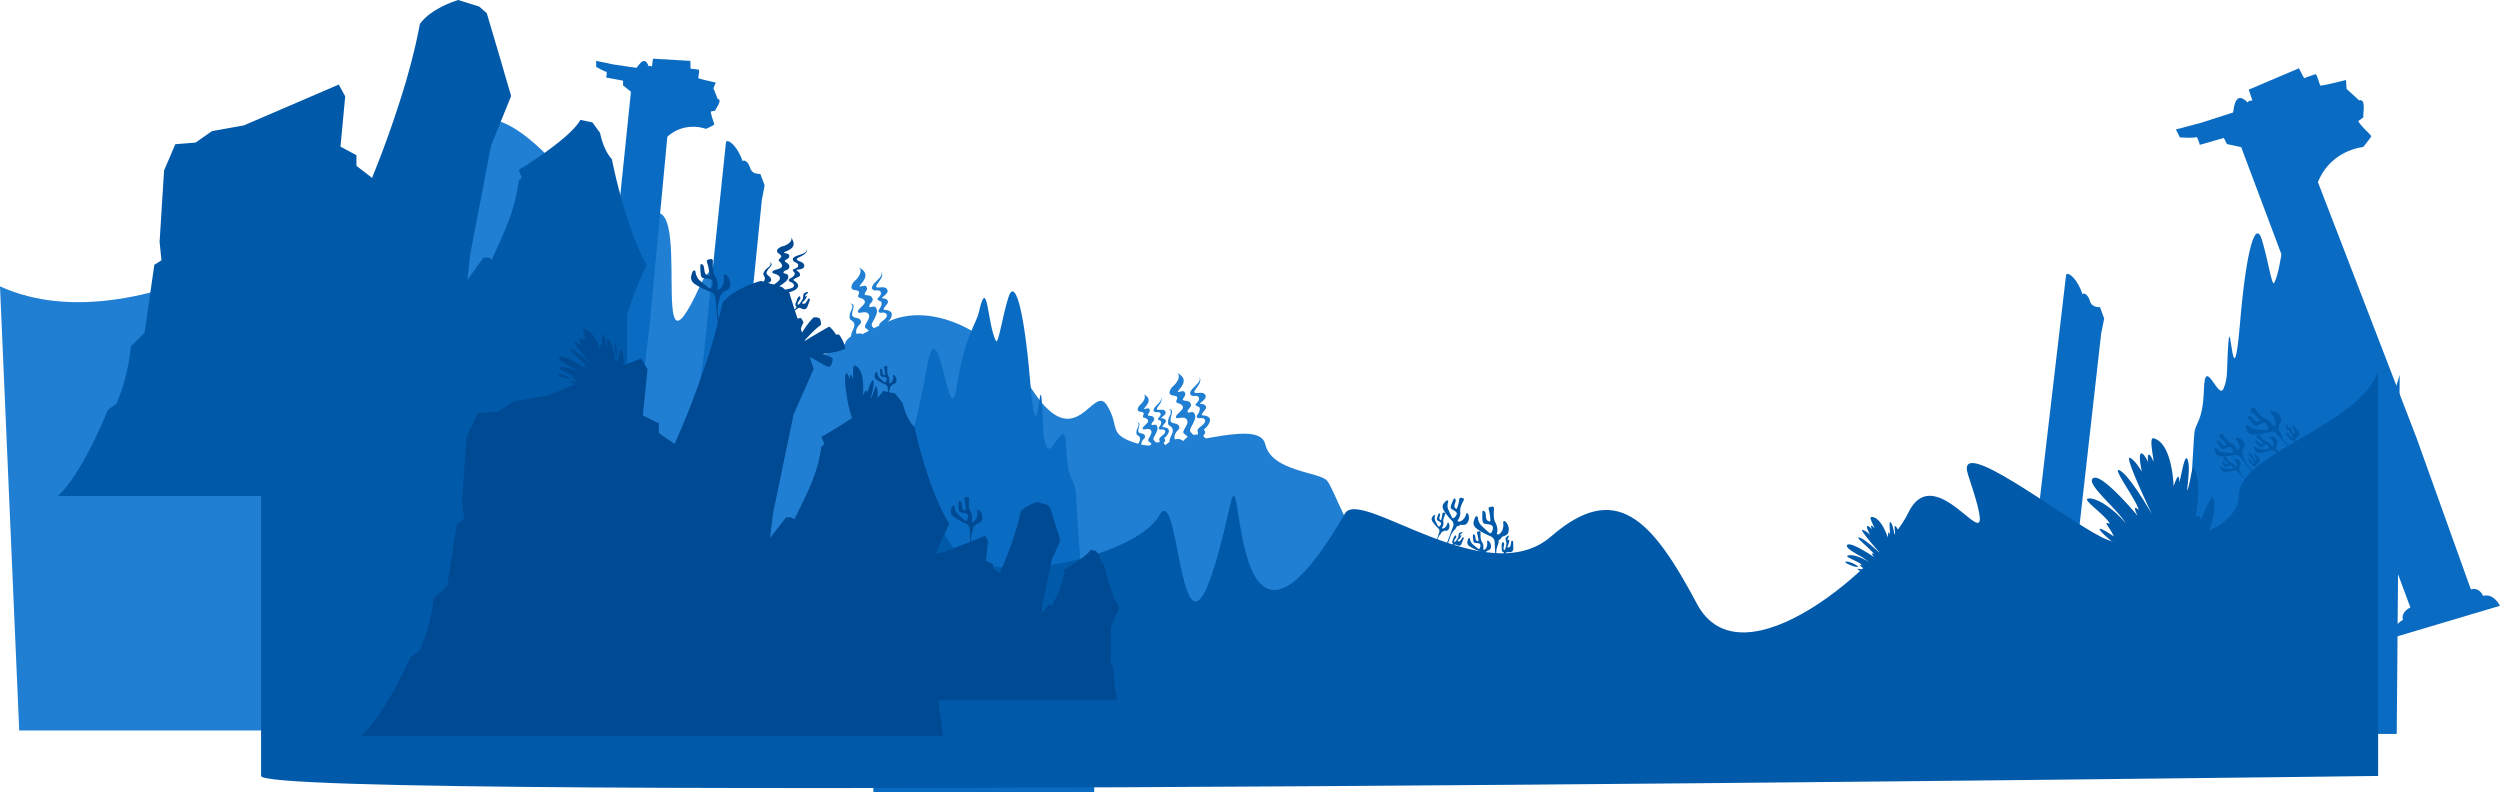 <svg xmlns="http://www.w3.org/2000/svg" viewBox="0 0 1332.62 422.16"><defs><style>.cls-1{fill:#207fd2;}.cls-2{fill:#0a6bc3;}.cls-3{fill:#0059a9;}.cls-4{fill:#004993;}</style></defs><g id="Layer_2" data-name="Layer 2"><g id="Layer_1-2" data-name="Layer 1"><path class="cls-1" d="M0,152.66c76.67,34.56,188.83-46,242.12-84.33,40-28.74,76.33,70.31,102.72,48s-.76,99.73,28.32,36c14.7-32.19,29.57,30.54,59.23,37.59,8,1.9,21.95-10.69,42.64-19.17s52.52,2.58,75.62,37.6,32-4.43,39.45,7.74-.4,15.48,17.09,20.64,63.86-14.75,67.23,0,29.05,14.74,33,19.53,11.93,30.6,23.11,38.34S772.15,306.45,771,328.2s0,61.18,0,61.18H10.24Z"/><path class="cls-2" d="M464,230.75c11.86,41.67,21.88,11,30.13-35.25,6.18-34.66,11.74,37.72,15.82,10.86s10.38-33.56,11.78-39.75c4.76-21.06,4.57,6.61,9.16,15.11,1.24,2.29,3.4-12.89,6.6-23.11s8.13,3.11,11.7,45.33,4.94-5.33,6.1,9.33-.06,18.67,2.65,24.89,9.88-17.78,10.4,0,4.49,17.78,5.1,23.56,1.85,36.89,3.58,46.22,6.44,14.22,6.26,40.44,0,73.78,0,73.78H465.55Z"/><path class="cls-2" d="M1108.08,311.26s.37-3.55-2.88-4.15l.36-2.91,2.3-18.57,12.18-108,1.59-7.79-2.23-6.14s-4.29.46-5.31-3.09-3.23-4.82-4-3.78c-2.53-7.63-7-11.66-8.61-10.7l-.31,1.66-13.89,118.66-2.82,15.11-1.94,21.27s-3.92-.18-4.48,2.79c0,0-5.44.2-6.18,4.16l5.31,1,34.77,6.49S1112,312,1108.08,311.26Z"/><path class="cls-2" d="M1279.15,199.8c-11.86,41.67-21.88,11-30.12-35.25-6.19-34.66-11.75,37.72-15.83,10.86s-10.38-33.56-11.78-39.75c-4.76-21.06-4.57,6.61-9.16,15.11-1.24,2.29-3.4-12.89-6.6-23.11s-8.12,3.11-11.7,45.33-4.94-5.33-6.1,9.33.06,18.67-2.65,24.89-9.87-17.77-10.4,0-4.49,17.78-5.1,23.56-1.85,36.89-3.58,46.22-6.43,14.22-6.26,40.45,0,73.77,0,73.77h117.7Z"/><path class="cls-3" d="M1175,289.74h-16.28l-.58.27a27,27,0,0,1-6.4,1.91,33.43,33.43,0,0,1-4.57.47h0c-5.46.21-12.27-.67-20.84-3.29-10.5-8.58-8.51-9.31.46-3.14-2-4.68-6.37-8.67-2.16-6.68-.69-2.11-5.2-5.89-8.52-8.91-2.43-2.2-4.23-4-3.48-4.44,1-.59,4.07-.16,8.32,2.33h0a49.16,49.16,0,0,1,12.1,10.64c-1.82-3.17-5.77-7.29-9.52-11.25h0c-5.47-5.78-10.46-11.22-7.67-12.81,4.66-2.64,23.14,19.57,23.68,20.23-.18-.35-3.54-6.95.48-3.26-1-5.15-15.35-24.07-9.86-20.92,5.28,3,16.26,22,17,23.35-.81-1.7-15.42-32.31-11.66-30.16,1.81,1,3.83,3.54,5.82,6.66l.4.64c-2.46-11.2-.33-12.5,3.4-5-.77-4.91.57-5.74,2.8-.26.13-2-2.55-13.13,0-12.5,10.18,2.55,10.72,25.64,10.72,25.64s3.06-9.82,3-2.23c.71-1.21,2.75-14.8,4.15-12.56s1.15,7.08,0,17c1.47-2,2.43-12.69,3.45-11.87.72.59,2.63,3.37,2.51,12.17h0a95.89,95.89,0,0,1-1.37,14.17c3.13-2.87,2.55,1.63,2.55,1.63s5.87-14,6.77-12.21a8.07,8.07,0,0,1,.66,3C1180.64,271.86,1179.83,278.5,1175,289.74Z"/><path class="cls-3" d="M1018.5,299.26l-1.45.42-6.5,1.86-.25.21a13.55,13.55,0,0,1-2.86,1.84,17.51,17.51,0,0,1-2.17.87h0a32.32,32.32,0,0,1-10.65,1.31c-6.34-2.72-5.46-3.36-.21-1.6-1.61-2-4.33-3.35-2-3-.63-.94-3.36-2.15-5.41-3.16-1.49-.74-2.62-1.36-2.32-1.69s2-.65,4.39,0h0a24.92,24.92,0,0,1,7.41,3.5,38.46,38.46,0,0,0-6.23-4.16h0c-3.48-2.06-6.68-4-5.54-5.19,1.91-1.94,14,6.33,14.41,6.58-.13-.15-2.7-2.91-.22-1.67-1.22-2.37-10.88-9.61-7.75-8.84s11,8.47,11.61,9c-.64-.72-12.07-13.64-9.93-13.11a10.55,10.55,0,0,1,3.78,2.44l.28.25c-2.77-5.13-1.91-6.06,1-2.92-1.06-2.29-.52-2.89,1.34-.52-.22-1-3.09-6.06-1.75-6.11,5.33-.18,8.83,11,8.83,11s.12-5.23,1.15-1.51c.17-.69-.73-7.62.27-6.72s1.55,3.3,2.37,8.29c.45-1.17-.59-6.54,0-6.28.43.19,1.75,1.27,2.93,5.59h0a49.54,49.54,0,0,1,1.32,7.12c1.12-1.84,1.47.44,1.47.44s.91-7.67,1.6-6.92a4.22,4.22,0,0,1,.74,1.36C1018.75,289.73,1019.28,293.09,1018.5,299.26Zm-4.19-16.21c-.54-.83.07,6.88.62,7.74S1015.57,285,1014.31,283.05ZM990,302.24c2,.06-4.68-3.61-6.26-2.76C982.91,299.94,988,302.17,990,302.24Z"/><path class="cls-2" d="M342.42,235.23s.33-3.56-2.93-4.13l.32-2.9,6.55-55.65L357.22,56.92l1.49-7.82L356.41,43s-4.29.51-5.35-3-4.54-5.67-5.31-4.63c-2.62-7.6-6.65,2.18-8.25,3.17l-.29,1.66L325.54,153.67l-2.63,15.14-6.17,58.34s-3.92-.14-4.43,2.84c0,0-5.45.27-6.14,4.24l5.33.93,34.84,6.05S346.39,235.92,342.42,235.23Z"/><path class="cls-2" d="M351,78.53c7.83-12.33,19.25-11.91,25.33-9.83a45.06,45.06,0,0,0,4.42-2.25,25.67,25.67,0,0,0-1-3.25s-1.09-3.5-.75-3.75,2.41-.17,2.41-.83,3.92-5.34,1.17-5.84L380.29,47l1.25-3s-9.33-2-9.33-2.42.75-4.33.33-4.41-4.42-.59-4.42-.59L368,32.46l-19.92-1.18-2.16,16Z"/><path class="cls-2" d="M336.31,48.9l-4.19-3.37V43l-9-1.66s.67-3.27,0-3.14-5.33-2.53-5.33-2.53V32.46l9.26,1.91L344.79,37Z"/><path class="cls-2" d="M1323.62,317.65s-1.89-4.85-6.5-3.48l-1.47-4-27.57-76.87L1227.19,75.36l-3.13-11.17-7-6.48s-5.26,3.45-8.94-.48-9.61-4.46-9.94-2.6c-8.35-8.21-7.26,7.17-8.71,9.49l.7,2.35,58.45,155.7,6.39,21.47,29.83,80.14s-5.21,2.36-3.95,6.59c0,0-6.93,3.88-5.25,9.51l7.55-2.25,49.4-14.71S1329.25,316,1323.62,317.65Z"/><path class="cls-2" d="M1233.05,107.63c2.22-21.18,17.39-28,26.68-29.28,0,0,4.35-5.42,4.3-5.8a36.24,36.24,0,0,0-3.42-3.59s-3.68-3.86-3.41-4.41,3-1.78,2.61-2.65,1.65-9.51-2.26-8.37l-6.72-6.15-.32-4.73s-13.48,3.45-13.75,2.9-1.83-6.14-2.43-6-6.14,2.11-6.14,2.11l-2.75-5.26-26.76,11.39,7.56,22.29Z"/><path class="cls-2" d="M1194.71,78.47l-7.66-1.68-1.62-3.26L1172.6,77.2s-1.25-4.7-2-4.09-8.6.15-8.6.15L1159.86,69l13.33-3.53,24.88-8Z"/><path class="cls-2" d="M395.78,240.34s.32-3.56-2.93-4.13l.32-2.9,2.07-18.6,10.86-108.1,1.48-7.82-2.3-6.11s-4.28.52-5.34-3-3.29-4.78-4.06-3.73c-2.63-7.6-7.15-11.58-8.75-10.59L386.85,77,374.42,195.82,371.79,211l-1.69,21.29s-3.92-.14-4.44,2.84c0,0-5.44.27-6.13,4.24l5.33.93,34.84,6S399.75,241,395.78,240.34Z"/><path class="cls-3" d="M806.65,292.53a.66.66,0,0,1,0,.14,1.73,1.73,0,0,1-1.73,1.67c-.84,0-1.62-.13-2.06.24a8.59,8.59,0,0,0-1.53,2.49h-.43l.54-1.58.26-.77a.24.24,0,0,0-.18-.3c-.37-.08-1-.42-1-1.7,0-1.59-.29-2.56.31-3.54,0,0,0,0,0,0a.39.39,0,0,1,.63,0,2,2,0,0,1,.4,1.05,6.14,6.14,0,0,0-.39,2.3h0a1.31,1.31,0,0,0,.31.75c.68-.06,1.05-2.24,1.19-3.37a2.67,2.67,0,0,0-.12-1.19,4.12,4.12,0,0,1-.33-1.63,1.52,1.52,0,0,1,.28-.53,7.42,7.42,0,0,1,.91-.94.34.34,0,0,1,.55.15.37.37,0,0,1,0,.11.29.29,0,0,1,0,.18c-.25.37-.88,1.42-.6,2a1.49,1.49,0,0,0,.69-.59,2.1,2.1,0,0,1,.15.3,6.34,6.34,0,0,1-.53,2.62c-.1.19-.18.36-.25.51a4.16,4.16,0,0,0-.18.53.36.36,0,0,0,.39.43,1.48,1.48,0,0,0,1.18-.78,15.79,15.79,0,0,0,.45-2.32.51.51,0,0,1,.48-.46h0a.51.51,0,0,1,.51.48C806.61,289.54,806.68,291.19,806.65,292.53Z"/><path class="cls-3" d="M803.83,284.26c-.47,1-2.39,1.66-3.07,1.85a.49.49,0,0,0-.32.29,2.73,2.73,0,0,1-1.31,1.36.51.51,0,0,0-.3.5c.2,1.91-1.48,3.32-1.22,7.24.28,4.16.53,8.09.53,8.09l-.74.48-.54-12.24-.13-2.91a3.4,3.4,0,0,0-1.67-2.78h0a2.75,2.75,0,0,0-.38-.2c-2.27-1-6-2.73-8.07-4.61a3.47,3.47,0,0,1-1-3.6c.17-.56.33-1,.48-1.38s.28-.61.39-.82a.67.67,0,0,1,1-.21.65.65,0,0,1,.27.49,7,7,0,0,0,1.57,4A58.33,58.33,0,0,0,794,284.1a.64.64,0,0,0,.94-.16,4.31,4.31,0,0,0,.85-3,1.45,1.45,0,0,0-.32-.58c-1.23-1.43-4.26-.51-4.94-1.87-.53-1.06-.39-4.33-.3-5.74a.5.5,0,0,1,.7-.43h0a1.81,1.81,0,0,1,.95,1.28c.27,1.35,0,3.22,1,3.86a3.14,3.14,0,0,0,1.08.49.39.39,0,0,0,.49-.41,26.35,26.35,0,0,0-.92-6.12.85.85,0,0,1,.55-1.12,6.47,6.47,0,0,1,1.35-.23h.07a.86.86,0,0,1,.91.94c-.18,1.72-.41,5.39.53,7.16,1.11,2.09,1.58,4.19,1,6a.58.58,0,0,0,.43.74.39.39,0,0,0,.24,0c1.71-.41,3.21-3.42,2.65-6.39a.66.66,0,0,1,1.11-.58,6.63,6.63,0,0,1,1.28,1.71A5.46,5.46,0,0,1,803.83,284.26Z"/><path class="cls-3" d="M794.61,292.35c-.28.7-1.54,1.17-2,1.33a.31.31,0,0,0-.2.2,1.81,1.81,0,0,1-.83.94.34.34,0,0,0-.18.35c.18,1.26-.89,2.26-.59,4.86l.6,5.38-.48.35-.74-8.15-.18-1.94a2.28,2.28,0,0,0-1.2-1.8h0l-.26-.12a22.08,22.08,0,0,1-5.53-2.82,2.33,2.33,0,0,1-.8-2.37,8.55,8.55,0,0,1,.27-.93,5.8,5.8,0,0,1,.24-.56.45.45,0,0,1,.65-.18.42.42,0,0,1,.2.32,4.73,4.73,0,0,0,1.17,2.65,40.31,40.31,0,0,0,3.29,2.69.43.43,0,0,0,.62-.14,2.89,2.89,0,0,0,.47-2,1,1,0,0,0-.23-.38c-.86-.91-2.86-.21-3.35-1.09a11.64,11.64,0,0,1-.39-3.82.34.34,0,0,1,.46-.31h0a1.18,1.18,0,0,1,.67.82c.23.9.12,2.15.77,2.55a2.36,2.36,0,0,0,.73.29.26.26,0,0,0,.32-.29,17.64,17.64,0,0,0-.8-4,.56.56,0,0,1,.33-.76,4,4,0,0,1,.89-.2h.05a.57.57,0,0,1,.63.6c-.06,1.15-.1,3.61.58,4.76a5.17,5.17,0,0,1,.85,4,.38.38,0,0,0,.31.48.29.29,0,0,0,.16,0c1.12-.33,2-2.39,1.56-4.35a.45.45,0,0,1,.73-.42,4.7,4.7,0,0,1,.91,1.1A3.62,3.62,0,0,1,794.61,292.35Z"/><path class="cls-3" d="M779,289.94a.54.54,0,0,1,0,.11,1.45,1.45,0,0,1-1.88.72c-.65-.26-1.21-.63-1.67-.49a7.18,7.18,0,0,0-2,1.42l-.33-.14.93-1,.45-.51a.2.2,0,0,0,0-.3c-.26-.18-.63-.64-.2-1.63.54-1.23.62-2.07,1.41-2.63l0,0a.32.32,0,0,1,.5.18,1.68,1.68,0,0,1,0,.94,4.91,4.91,0,0,0-1.06,1.65h0a1.05,1.05,0,0,0,0,.68c.54.18,1.53-1.39,2-2.22a2.15,2.15,0,0,0,.29-1,3.65,3.65,0,0,1,.28-1.36,1.24,1.24,0,0,1,.4-.32,5.69,5.69,0,0,1,1-.43.28.28,0,0,1,.38.29.36.36,0,0,1,0,.1.25.25,0,0,1-.11.12c-.31.2-1.14.81-1.12,1.36a1.2,1.2,0,0,0,.73-.23s0,.28,0,.28a5.55,5.55,0,0,1-1.27,1.86,4.6,4.6,0,0,0-.37.31,4.12,4.12,0,0,0-.31.35.31.31,0,0,0,.16.46,1.27,1.27,0,0,0,1.17-.22,14.1,14.1,0,0,0,1.11-1.64.42.42,0,0,1,.52-.2h0a.43.43,0,0,1,.24.54C780,287.62,779.49,288.91,779,289.94Z"/><path class="cls-3" d="M781.64,279.31c-.7.64-2.39.5-3,.42a.44.44,0,0,0-.34.12,2.21,2.21,0,0,1-1.46.62.43.43,0,0,0-.39.3c-.48,1.53-2.24,2.08-3.32,5.19l-2.24,6.42-.74.14,3.6-9.64.86-2.3a2.9,2.9,0,0,0-.38-2.7h0a2.76,2.76,0,0,0-.23-.27,28.18,28.18,0,0,1-4.73-6.21,3,3,0,0,1,.38-3.13c.32-.37.59-.67.83-.9a4.59,4.59,0,0,1,.57-.51.56.56,0,0,1,.84.16.59.59,0,0,1,.05.47,5.94,5.94,0,0,0-.12,3.64,51.15,51.15,0,0,0,2.26,4.83.53.53,0,0,0,.78.18,3.59,3.59,0,0,0,1.64-2.05,1.2,1.2,0,0,0,0-.56c-.48-1.5-3.13-1.79-3.21-3.06-.06-1,1.12-3.47,1.65-4.53a.43.43,0,0,1,.69-.11l0,0a1.52,1.52,0,0,1,.31,1.3c-.23,1.14-1,2.5-.51,3.3a2.63,2.63,0,0,0,.67.74.34.34,0,0,0,.52-.16,22.64,22.64,0,0,0,1.29-5,.71.71,0,0,1,.79-.69,5.59,5.59,0,0,1,1.12.26l.06,0a.73.73,0,0,1,.39,1c-.7,1.27-2.08,4-1.94,5.71a6.5,6.5,0,0,1-1.2,4.95.49.49,0,0,0,.09.71.44.44,0,0,0,.2.08c1.45.24,3.6-1.6,4.14-4.08a.55.55,0,0,1,1-.08,5.09,5.09,0,0,1,.43,1.74A4.52,4.52,0,0,1,781.64,279.31Z"/><path class="cls-3" d="M771.87,282.54c-.45.45-1.58.4-2,.37a.31.31,0,0,0-.22.09,1.47,1.47,0,0,1-.95.46.3.3,0,0,0-.26.21c-.27,1-1.42,1.46-2.05,3.57s-1.29,4.35-1.29,4.35l-.49.11,2.1-6.54.5-1.55a1.92,1.92,0,0,0-.34-1.79h0l-.17-.18a19.06,19.06,0,0,1-3.34-4,2,2,0,0,1,.15-2.1,6.64,6.64,0,0,1,.53-.63l.36-.36a.37.37,0,0,1,.56.09.34.34,0,0,1,0,.31,4,4,0,0,0,0,2.43,32.71,32.71,0,0,0,1.66,3.15.36.36,0,0,0,.52.1c.38-.3,1-.84,1-1.42a.67.67,0,0,0,0-.37c-.37-1-2.14-1.1-2.23-2a9.57,9.57,0,0,1,1-3.07.29.29,0,0,1,.46-.09h0a1,1,0,0,1,.25.86c-.12.76-.62,1.7-.24,2.22a1.79,1.79,0,0,0,.47.46.22.22,0,0,0,.34-.12,14.68,14.68,0,0,0,.71-3.39.48.48,0,0,1,.51-.48,3.35,3.35,0,0,1,.75.13l0,0a.48.48,0,0,1,.29.67c-.43.87-1.26,2.75-1.11,3.86a4.3,4.3,0,0,1-.65,3.34.33.33,0,0,0,.09.48.25.25,0,0,0,.13,0c1,.12,2.35-1.17,2.63-2.84a.37.37,0,0,1,.7-.1,3.79,3.79,0,0,1,.34,1.15A3.08,3.08,0,0,1,771.87,282.54Z"/><path class="cls-3" d="M1225.23,230a1,1,0,0,1,.08.11,1.74,1.74,0,0,1-.28,2.39c-.65.53-1.34.91-1.46,1.48a8.68,8.68,0,0,0,.39,2.9l-.33.27-.58-1.56-.29-.76a.24.24,0,0,0-.33-.13c-.34.17-1,.31-1.83-.69-1-1.25-1.84-1.81-2-2.95v0a.38.38,0,0,1,.46-.43,2,2,0,0,1,1,.56,6.19,6.19,0,0,0,1.15,2h0a1.22,1.22,0,0,0,.7.38c.5-.47-.6-2.39-1.2-3.36a2.65,2.65,0,0,0-.85-.85,4.17,4.17,0,0,1-1.28-1,1.53,1.53,0,0,1-.12-.59,7.68,7.68,0,0,1,.11-1.3.34.34,0,0,1,.52-.23l.09.07a.29.29,0,0,1,.07.18c0,.44.21,1.65.81,1.94a1.48,1.48,0,0,0,.16-.89,2.08,2.08,0,0,1,.3.13,6.49,6.49,0,0,1,1.25,2.37c0,.22.09.4.13.56a3.17,3.17,0,0,0,.2.52.34.34,0,0,0,.56.09,1.46,1.46,0,0,0,.43-1.35,16.37,16.37,0,0,0-1.12-2.09.51.51,0,0,1,.09-.66h0a.51.51,0,0,1,.7.05C1223.31,227.72,1224.41,229,1225.23,230Z"/><path class="cls-3" d="M1216.07,223.1c.29,1.09-.81,2.79-1.21,3.37a.51.51,0,0,0-.07.43,2.68,2.68,0,0,1-.16,1.88.54.54,0,0,0,.09.58c1.35,1.35,1,3.51,3.62,6.38l5.52,5.94-.27.84-8.15-9.15-1.93-2.17a3.43,3.43,0,0,0-3.06-1.11h0a3.15,3.15,0,0,0-.42.09,34,34,0,0,1-9.17,1.52,3.49,3.49,0,0,1-3.08-2.14,14.08,14.08,0,0,1-.49-1.37c-.11-.36-.18-.66-.23-.89a.68.68,0,0,1,.65-.79.66.66,0,0,1,.52.21,6.91,6.91,0,0,0,3.76,2.14,60.35,60.35,0,0,0,6.35.32.64.64,0,0,0,.63-.72,4.3,4.3,0,0,0-1.25-2.87,1.45,1.45,0,0,0-.61-.26c-1.86-.33-3.63,2.29-5,1.67-1.07-.49-3-3.11-3.85-4.26a.5.5,0,0,1,.27-.78h0a1.84,1.84,0,0,1,1.54.39c1.07.88,2.05,2.49,3.19,2.38a3.51,3.51,0,0,0,1.15-.29.4.4,0,0,0,.12-.64,26.09,26.09,0,0,0-4.58-4.16.84.84,0,0,1-.27-1.21,6.27,6.27,0,0,1,.89-1l.05,0a.87.87,0,0,1,1.3.16c1,1.45,3.09,4.44,4.93,5.21,2.18.92,3.88,2.26,4.55,4a.57.57,0,0,0,1,.14c1.06-1.4.33-4.68-2-6.63a.66.66,0,0,1,.49-1.15,6.4,6.4,0,0,1,2.08.52A5.4,5.4,0,0,1,1216.07,223.1Z"/><path class="cls-3" d="M1214,235.19c.22.72-.45,1.88-.71,2.28a.37.37,0,0,0,0,.29,1.82,1.82,0,0,1,0,1.26.33.33,0,0,0,.07.38c1,.86.74,2.32,2.62,4.15s3.86,3.79,3.86,3.79l-.15.57-5.72-5.85-1.36-1.39a2.25,2.25,0,0,0-2.07-.64h0l-.28.07a22.12,22.12,0,0,1-6.07,1.3,2.33,2.33,0,0,1-2.12-1.33c-.16-.35-.28-.65-.37-.9a5.05,5.05,0,0,1-.18-.58.46.46,0,0,1,.41-.55.44.44,0,0,1,.35.12,4.7,4.7,0,0,0,2.58,1.32,40.06,40.06,0,0,0,4.24,0,.43.43,0,0,0,.4-.5,2.93,2.93,0,0,0-.92-1.88,1.06,1.06,0,0,0-.42-.15c-1.25-.16-2.35,1.65-3.29,1.27a11.65,11.65,0,0,1-2.71-2.72.34.34,0,0,1,.16-.53h0a1.21,1.21,0,0,1,1,.21c.74.55,1.45,1.6,2.2,1.49a2.29,2.29,0,0,0,.76-.23.27.27,0,0,0,.06-.43,18,18,0,0,0-3.18-2.64.56.56,0,0,1-.23-.8,4.31,4.31,0,0,1,.57-.72l0,0a.57.57,0,0,1,.87.07c.68.93,2.2,2.86,3.46,3.32a5.16,5.16,0,0,1,3.15,2.54.4.4,0,0,0,.54.18.49.49,0,0,0,.13-.12c.66-1,.07-3.13-1.53-4.35a.44.44,0,0,1,.29-.79,4.46,4.46,0,0,1,1.4.28A3.68,3.68,0,0,1,1214,235.19Z"/><path class="cls-3" d="M1204.32,244.52l.06.1a1.46,1.46,0,0,1-.35,2c-.57.42-1.17.7-1.29,1.18a7.08,7.08,0,0,0,.19,2.44l-.29.21-.42-1.33-.2-.66a.21.21,0,0,0-.27-.12c-.29.13-.88.21-1.5-.67-.78-1.09-1.46-1.6-1.53-2.56v0a.32.32,0,0,1,.41-.34,1.67,1.67,0,0,1,.79.52,4.94,4.94,0,0,0,.86,1.76h0a1.08,1.08,0,0,0,.58.35c.43-.37-.39-2-.85-2.88a2.28,2.28,0,0,0-.67-.75,3.46,3.46,0,0,1-1-.94,1.4,1.4,0,0,1-.07-.5,7.17,7.17,0,0,1,.15-1.09.29.29,0,0,1,.45-.17.23.23,0,0,1,.07.07.3.3,0,0,1,0,.15c0,.38.1,1.4.59,1.67a1.22,1.22,0,0,0,.17-.74,1.46,1.46,0,0,1,.25.13,5.33,5.33,0,0,1,.93,2c0,.18,0,.34.08.48s.1.33.14.44a.3.3,0,0,0,.48.1,1.23,1.23,0,0,0,.41-1.1,12.62,12.62,0,0,0-.83-1.81.43.43,0,0,1,.1-.55h0a.44.44,0,0,1,.59.08C1202.82,242.51,1203.68,243.59,1204.32,244.52Z"/><path class="cls-3" d="M1196.58,236.78c.18.93-.81,2.3-1.18,2.77a.41.41,0,0,0-.08.35,2.26,2.26,0,0,1-.22,1.57.42.42,0,0,0,.05.49c1.06,1.2.62,3,2.72,5.53s4.34,5.24,4.34,5.24l-.27.7-6.38-8.07-1.52-1.92a2.91,2.91,0,0,0-2.51-1.07h0a2.23,2.23,0,0,0-.36.05,27.93,27.93,0,0,1-7.76.83,2.93,2.93,0,0,1-2.48-1.94c-.16-.46-.27-.85-.35-1.17s-.11-.56-.14-.75a.57.57,0,0,1,.58-.64.6.6,0,0,1,.43.2,5.77,5.77,0,0,0,3,2,49.29,49.29,0,0,0,5.3.57.53.53,0,0,0,.56-.57,3.65,3.65,0,0,0-.9-2.47,1.15,1.15,0,0,0-.51-.24c-1.53-.37-3.15,1.75-4.28,1.16-.88-.46-2.39-2.76-3-3.76a.43.43,0,0,1,.27-.64h0a1.5,1.5,0,0,1,1.27.41c.85.78,1.6,2.18,2.56,2.15a2.79,2.79,0,0,0,1-.2.33.33,0,0,0,.14-.52,22.22,22.22,0,0,0-3.64-3.72.71.71,0,0,1-.17-1,5.69,5.69,0,0,1,.8-.82l0,0a.72.72,0,0,1,1.08.2c.73,1.25,2.38,3.86,3.89,4.61a6.47,6.47,0,0,1,3.61,3.59.49.49,0,0,0,.66.29.4.4,0,0,0,.16-.13c1-1.12.51-3.91-1.34-5.65a.55.55,0,0,1,.47-.94,5.55,5.55,0,0,1,1.71.53A4.6,4.6,0,0,1,1196.58,236.78Z"/><path class="cls-3" d="M1194.28,246.82c.15.61-.47,1.56-.7,1.88a.29.29,0,0,0,0,.24,1.5,1.5,0,0,1-.1,1.05.31.31,0,0,0,0,.33c.75.76.51,2,2,3.6l3.06,3.36-.16.47-4.51-5.18-1.08-1.23a1.92,1.92,0,0,0-1.7-.64h0l-.24,0a18.51,18.51,0,0,1-5.15.8,1.94,1.94,0,0,1-1.71-1.22,7.31,7.31,0,0,1-.27-.77c-.06-.2-.09-.36-.12-.5a.39.39,0,0,1,.37-.44.4.4,0,0,1,.29.12,3.93,3.93,0,0,0,2.09,1.23,32.94,32.94,0,0,0,3.56.21.36.36,0,0,0,.36-.4,2.44,2.44,0,0,0-.68-1.61.73.73,0,0,0-.35-.15c-1-.2-2,1.26-2.82.91a9.88,9.88,0,0,1-2.13-2.41.28.28,0,0,1,.15-.44s0,0,0,0a1,1,0,0,1,.86.23c.6.5,1.14,1.41,1.78,1.36a1.9,1.9,0,0,0,.64-.16.22.22,0,0,0,.07-.36,15,15,0,0,0-2.54-2.36.48.48,0,0,1-.15-.68,4.3,4.3,0,0,1,.51-.58l0,0a.48.48,0,0,1,.73.09c.52.82,1.7,2.51,2.73,3a4.33,4.33,0,0,1,2.53,2.28.32.32,0,0,0,.44.17.31.31,0,0,0,.11-.09c.6-.77.21-2.62-1.07-3.72a.37.37,0,0,1,.28-.65,3.78,3.78,0,0,1,1.16.31A3,3,0,0,1,1194.28,246.82Z"/><path class="cls-3" d="M337.33,222.14l-3.15-5.88.14-48.81s2.65-9.59,10.45-26.36c-1-1.7-2-3.64-3.06-5.72-.2-.41-.39-.82-.57-1.26-1.87-4-3.63-8.56-5.29-13.28-1.11-3.27-2.19-6.62-3.18-10-.5-1.64-1-3.29-1.42-4.91-.07-.24-.15-.46-.2-.67-2.17-7.8-3.85-15.11-4.87-20.36-4.84-5.29-6.29-14-6.29-14l-4.1-5.65L309.4,63.9c-5.78,10.35-32.86,26.67-32.86,26.67l1.6,4.16-1.6,1.62a93.72,93.72,0,0,1-4.55,19c-.3.9-.63,1.78-1,2.65-1,2.78-2.19,5.5-3.38,8.23-1.72,3.92-3.56,7.91-5.44,12.17l-1.74-1.14h-2.7l-8.59,12,1.6-14.15,11-57.44,10.71-26.5-.86-2.94-2.68-9.14-2-7-.4-1.32L259.46,7l-4-3.49L244.29,0s-14.4,4.13-20.5,12.85c-1.71,9.37-4.12,19.07-6.78,28.38-.5,1.82-1,3.61-1.58,5.39-.65,2.15-1.29,4.29-2,6.39-3.09,9.81-6.24,18.71-8.83,25.67-3.45,9.29-5.91,15.17-5.91,15.17l-.32,1L190,88.4V82.74l-8.5-4.59,2-21.34.5-5.43-3.4-6.31L130,66.84,113,69.9,104.25,76l-10.79.87-6,14-.34,5.37-.85,13.42-.41,6.72-.79,12.58,1,9.8-3.8,2.39-2.68,18.6-2.51,17.56-7.39,7.38a100.59,100.59,0,0,1-7.61,30.49l-4.58,3.3s-2.83,7.19-7.22,16.16c-.44.9-.9,1.82-1.37,2.76l-.31.62c-.52,1-1.06,2-1.62,3.1l-.27.52c-.59,1.09-1.18,2.18-1.8,3.27l-.18.33c-.67,1.18-1.35,2.35-2.05,3.51-.42.71-.85,1.41-1.28,2.11l-.18.28c-.38.6-.76,1.2-1.15,1.79-.09.13-.17.26-.25.39q-1.35,2-2.75,3.95l-.39.52q-.49.66-1,1.29l-.49.61c-.31.38-.62.76-.93,1.12l-.5.59c-.33.38-.66.74-1,1.09l-.45.48c-.47.49-.94,1-1.41,1.42H341.37l-2.86-23.4Z"/><path class="cls-3" d="M229,151.15c-.89,22.95,49.74,35.9,43.2,76s60.67,6.46,61.62,42.32S394.61,312.78,444,307.28s47.57-44.95,62.28-17.93,99.2,8.12,111.6-14.54,10.45,117.59,37.77-5.31c7.51-33.74-1.33,112.83,61.24,4.25,8.16-14.16,75.22,42.32,109.88,12.22s53.78-9.3,77.78,35.89,99.83-21.86,112.61-48.41c16.35-34,52.78,42.3,31.91-20.42-7.5-22.55,50.15,22.75,71.48,33.48s73.34-.51,72.89-22.51,64.45-37.3,74.22-66V413.62s-1128.49,14.53-1128.49,0V146.24Z"/><path class="cls-4" d="M332.07,199.1l-1.45.41-6.5,1.87-.25.21a13.15,13.15,0,0,1-2.86,1.83,17.51,17.51,0,0,1-2.17.87h0a32.32,32.32,0,0,1-10.65,1.31c-6.34-2.73-5.46-3.36-.21-1.6-1.62-2-4.34-3.35-2-3-.63-.94-3.36-2.16-5.41-3.16-1.5-.74-2.63-1.37-2.32-1.69s2-.65,4.39,0h0a25,25,0,0,1,7.41,3.51,39.56,39.56,0,0,0-6.23-4.17h0c-3.48-2.06-6.68-4-5.54-5.19,1.91-1.94,14.05,6.33,14.41,6.57-.14-.14-2.7-2.9-.22-1.66-1.22-2.37-10.88-9.62-7.76-8.84s11,8.47,11.61,9c-.63-.71-12.06-13.63-9.92-13.11a10.92,10.92,0,0,1,3.78,2.44l.28.26c-2.77-5.13-1.91-6.07,1-2.92-1.06-2.3-.52-2.89,1.34-.52-.22-1-3.09-6.06-1.75-6.11,5.33-.18,8.83,11,8.83,11s.12-5.23,1.15-1.51c.17-.69-.73-7.62.27-6.72s1.55,3.3,2.37,8.29c.44-1.17-.59-6.54,0-6.28.44.18,1.76,1.27,2.94,5.59h0a50,50,0,0,1,1.32,7.13c1.12-1.84,1.47.44,1.47.44s.91-7.67,1.6-6.92a4.11,4.11,0,0,1,.74,1.36C332.32,189.57,332.85,192.93,332.07,199.1Zm-4.19-16.21c-.54-.83.07,6.88.62,7.74S329.14,184.81,327.88,182.89Zm-24.31,19.18c2,.07-4.68-3.61-6.26-2.75C296.47,199.78,301.59,202,303.57,202.07Z"/><path class="cls-4" d="M498.63,353.58l-3.15-5.4.14-44.78s2.65-8.79,10.45-24.18c-1-1.57-2.05-3.35-3.06-5.25-.19-.38-.39-.76-.57-1.15a131.53,131.53,0,0,1-5.29-12.19c-1.11-3-2.19-6.08-3.18-9.14-.5-1.51-1-3-1.42-4.51-.07-.21-.14-.41-.2-.61-2.17-7.15-3.85-13.86-4.87-18.68-4.84-4.85-6.29-12.8-6.29-12.8l-4.1-5.18-6.38-1.31c-5.79,9.49-32.87,24.47-32.87,24.47l1.6,3.81-1.6,1.49a80,80,0,0,1-4.55,17.46c-.3.83-.63,1.64-1,2.43-1,2.55-2.19,5.05-3.38,7.55-1.72,3.6-3.56,7.26-5.44,11.17l-1.74-1h-2.69l-8.59,11,1.59-13L423,221l10.71-24.32-.86-2.69-2.68-8.38-2.05-6.4-.39-1.21-7-21.86-4-3.2-11.18-3.2s-14.4,3.8-20.5,11.8a256.3,256.3,0,0,1-6.78,26c-.5,1.67-1,3.31-1.58,4.94-.64,2-1.29,3.94-2,5.86-3.09,9-6.24,17.17-8.82,23.56-3.46,8.52-5.92,13.91-5.92,13.91l-.32.88-8.46-5.87v-5.19l-8.5-4.22,2-19.58.5-5-3.4-5.79-50.53,20-17,2.8-8.79,5.59-10.78.79-6,12.8-.34,4.93-.85,12.32-.41,6.16L246.37,268l1,9-3.8,2.2-2.68,17.06-2.51,16.11L231,319.17a86,86,0,0,1-7.61,28l-4.58,3S216,356.76,211.6,365c-.45.83-.9,1.67-1.38,2.53l-.31.57c-.52.94-1.06,1.89-1.61,2.84-.1.16-.19.32-.28.48-.59,1-1.18,2-1.8,3l-.18.3c-.67,1.08-1.35,2.15-2,3.22-.42.65-.85,1.29-1.28,1.93l-.18.25c-.38.56-.76,1.11-1.15,1.65l-.25.36q-1.35,1.88-2.75,3.62l-.39.48c-.33.4-.66.8-1,1.18l-.49.56c-.31.35-.62.7-.93,1s-.33.37-.5.54c-.33.35-.65.68-1,1l-.44.44c-.48.45-.95.89-1.42,1.3H502.67l-2.86-21.46Z"/><path class="cls-4" d="M593.51,356.37,592.14,354l.07-19.51A72,72,0,0,1,596.76,324c-.45-.68-.9-1.46-1.34-2.29-.08-.16-.17-.32-.25-.5a56.4,56.4,0,0,1-2.3-5.31c-.48-1.3-1-2.64-1.38-4-.22-.66-.43-1.32-.62-2l-.09-.26c-.95-3.12-1.67-6-2.12-8.14a12,12,0,0,1-2.74-5.57l-1.79-2.26-2.78-.57c-2.52,4.13-14.31,10.66-14.31,10.66l.7,1.66-.7.65a34.93,34.93,0,0,1-2,7.6c-.13.36-.27.71-.42,1.06-.46,1.11-1,2.2-1.47,3.28-.75,1.57-1.55,3.17-2.37,4.87l-.76-.46h-1.17l-3.75,4.79.7-5.66,4.77-23,4.67-10.59-.38-1.17-1.17-3.65-.89-2.79-.17-.52-3-9.53L557.87,269,553,267.62s-6.28,1.65-8.93,5.13a110.61,110.61,0,0,1-3,11.34c-.22.73-.46,1.44-.69,2.15s-.57,1.72-.85,2.56c-1.35,3.92-2.72,7.47-3.85,10.25-1.5,3.71-2.58,6.06-2.58,6.06l-.13.39-3.69-2.56v-2.26l-3.7-1.84.87-8.52.22-2.17-1.48-2.52-22,8.69-7.39,1.23L492,298l-4.7.35-2.61,5.57-.15,2.15-.37,5.36-.18,2.68-.35,5,.44,3.92-1.65.95-1.17,7.43-1.09,7L477,341.39a37.5,37.5,0,0,1-3.31,12.18l-2,1.32s-1.23,2.87-3.14,6.46c-.19.36-.39.72-.6,1.1,0,.08-.09.16-.13.25l-.71,1.23-.12.21c-.25.44-.51.87-.78,1.31l-.08.13c-.29.47-.59.94-.89,1.4-.18.29-.37.57-.56.85l-.08.11-.5.72-.11.15c-.39.54-.79,1.07-1.19,1.58l-.18.2c-.14.18-.28.35-.43.52l-.21.25-.4.44-.22.24-.43.43-.19.19c-.21.2-.41.39-.62.57h135.2L594,363.88Z"/><path class="cls-4" d="M422.33,164.62c-.24-1.24-1.56-2.71-2.37-4a4.88,4.88,0,0,1-.52-1c0-.1-.07-.21-.1-.31a4.14,4.14,0,0,0-.35-1l0-.06a3,3,0,0,0,1.72-1.07.42.42,0,0,1,0-.1c.35-1.16-.7-1.14.59-1.49a9,9,0,0,0,1.33-.45c1.82-.75,3.08-1.94,2.79-3.22a2.19,2.19,0,0,0-.39-.8l-.29-.36a7.9,7.9,0,0,0-1.69-1.3h0c-.25-.2-.21-.36.35-.75a6.41,6.41,0,0,1,.88-.5c1-.46,2-.74,2.16-1.51a1.7,1.7,0,0,0,0-.4l-.06-.29a2.21,2.21,0,0,0-.89-1.26h0c-.5-.36-1-.51-.81-.76s.42-.2.87-.29h0A6.79,6.79,0,0,0,428,143a1.81,1.81,0,0,0,.45-.42,1.37,1.37,0,0,0,.25-.7c0-.12,0-.24,0-.35a1.84,1.84,0,0,0-.3-.85c-.95-1.39-3.76-1.51-3.65-2.5,0-.43.81-.82,1.74-1.3,1.73-.88,4.06-2,3.53-4.14,0,1.62-1,2.17-3.47,3l-.45.16-.95.32a5.56,5.56,0,0,0-2.16,1.16,1.23,1.23,0,0,0-.26,1.33,1.77,1.77,0,0,0,1,1,4,4,0,0,1,1.52,1h0a.88.88,0,0,1,.18.39,1.49,1.49,0,0,1,0,.77,1.58,1.58,0,0,1-.57.8,6.42,6.42,0,0,1-1.65.73c-.28.12-.5.24-.57.42a.5.5,0,0,0,.05.45,3.28,3.28,0,0,0,.42.63c.4.48.75.72.44,1.4a4.1,4.1,0,0,1-.35.6,3.79,3.79,0,0,1-1,.95,14.16,14.16,0,0,0-1.46.9.74.74,0,0,0-.27.77c.09.38.47.6.92.8h0a3.9,3.9,0,0,1,1.6,1,1.33,1.33,0,0,1,.2,1.08c-.21,1.12-1.81,1.38-3.23,1.69h0c-1.11.25-2.1.52-2.21,1.27a2.89,2.89,0,0,1-.3.94,3.78,3.78,0,0,1-.32.49,14,14,0,0,0-1.71-.7l-.3-.1a2,2,0,0,0-.06-.42c-.11-.37-.22-.68-.31-.95-.21-.71-.23-1.19.66-2,.14-.12.29-.24.47-.37a20.09,20.09,0,0,0,3.41-2.64,4,4,0,0,0,.56-.81,3.35,3.35,0,0,0,.34-1l0-.29a1.87,1.87,0,0,0-.05-.55c-.4-1.55-3.09-.79-2.4-2,.44-.75,1.37-.88,2.07-1.27a1.76,1.76,0,0,0,.63-.55,1.83,1.83,0,0,0,.28-1.06,1.86,1.86,0,0,0,0-.42,1.62,1.62,0,0,0-.21-.51c-.77-1.3-3-1.59-1.84-2.51.37-.3.94-.54,1.39-.9a1.51,1.51,0,0,0,.66-1.42,1.88,1.88,0,0,0-.06-.31c-.33-1.29-4.3-.82-2-1.86.48-.21,1-.44,1.53-.7a8.47,8.47,0,0,0,1.58-1,3.61,3.61,0,0,0,1-1.25c.52-1.12.36-2.63-1.17-4.77,1,1.75-.92,3.5-3.08,4.41a6.29,6.29,0,0,1-.79.29h0l-.42.12a5.27,5.27,0,0,0-2.72,1.54,1.39,1.39,0,0,0,.22,2.11l.44.34a4.89,4.89,0,0,1,1,.9.88.88,0,0,1,.22.56,1.06,1.06,0,0,1-.34.7l-.06.05c-.7.68-1.41,1.13-.69,1.84h0l0,0a6.34,6.34,0,0,1,1.21,1.39,2.21,2.21,0,0,1,.27.71,1.42,1.42,0,0,1-.2,1,1.25,1.25,0,0,1-.34.35c-1.22.88-4.5,1.15-4.65,2.24-.06.45.46.69,1.15.93a8.23,8.23,0,0,1,2,.85,1.84,1.84,0,0,1,.89,1.47,1.72,1.72,0,0,1-.29,1.06,10.28,10.28,0,0,1-2.9,2.34h0c-.78.55-1.32,1.08-1,1.69.21.44.4.83.54,1.2a4,4,0,0,1,.27,1.06,6.15,6.15,0,0,0-1.55.3,7.54,7.54,0,0,0-.74.29l-.37.19a4.87,4.87,0,0,0-.82-1.26,3.58,3.58,0,0,0-1.23-.89,6.73,6.73,0,0,0-1.22-.41,4.08,4.08,0,0,1,1.2-2,6,6,0,0,1,2.16-1.14,1.85,1.85,0,0,0,1.19-.93,1.54,1.54,0,0,0,0-1.19,2.65,2.65,0,0,0-.45-.78,2.91,2.91,0,0,0-.31-.3c-.88-.73-1.77-1.31-1.56-2.28a1,1,0,0,1,.06-.22A7.36,7.36,0,0,1,410,143c.72-.82,1.41-1.65,1.29-2.21a1.19,1.19,0,0,0-1.18-1,.85.85,0,0,1,.64,1.11,3.55,3.55,0,0,1-1.35,1.71l-.31.25h0a6.25,6.25,0,0,0-2.12,2.69,1.41,1.41,0,0,0,.15,1.24,3.13,3.13,0,0,1,.51,1.09,1.9,1.9,0,0,1,.06.54,2.6,2.6,0,0,1-.67,1.69,6.19,6.19,0,0,1-1.19,1.1,9.92,9.92,0,0,0-1.35,1.15h0a2.71,2.71,0,0,0-.78,1.16,7.76,7.76,0,0,0-.82.13c-.28.06-.56.14-.83.22l-.6.2c-.28.11-.55.22-.81.35a1.43,1.43,0,0,0-.74,2.27c.92,1.32,5.75,3,7.79,4.28,1.82,1.13,3,2.28,3.92,1.55.7.29,1.32.53,1.72.74,1.82.93.92,1.22,3.06,2.31l.12.06c2.11,1.06,4.71,1.75,5.69,0A1.55,1.55,0,0,0,422.33,164.62Z"/><path class="cls-4" d="M453,202.11c0-3,.83-3.35,1.69.08.24-1.15-.4-8,1.06-7.39,5.81,2.37,4.17,16.08,4.17,16.08s2.64-5.55,2-1.07c.52-.65,2.88-8.52,3.52-7.08s.08,4.29-1.44,10c1-1,2.52-7.31,3.05-6.73.37.41,1.27,2.21.46,7.41h0a57.36,57.36,0,0,1-2,8.27c2.1-1.43,1.37,1.18,1.37,1.18s4.67-7.79,5.05-6.65a4.82,4.82,0,0,1,.13,1.82c-.15,2.13-1.2,6-5,12.24l-10.27-1.48a23.12,23.12,0,0,1-1.89-3.94,65.52,65.52,0,0,1-3.51-13.79C449.38,198.57,451,196.16,453,202.11Zm17.3,8.8c-.19-1.15-3.24,7.41-3.06,8.59S470.72,213.57,470.29,210.91Z"/><path class="cls-4" d="M430.32,163.59l-.06.14a1.85,1.85,0,0,1-2.37,1c-.83-.32-1.54-.77-2.13-.58a9.1,9.1,0,0,0-2.48,1.86l-.42-.17,1.14-1.35.56-.66a.25.25,0,0,0-.05-.37c-.33-.22-.82-.8-.3-2.06.64-1.57.73-2.64,1.7-3.36l0,0a.42.42,0,0,1,.64.21,2.09,2.09,0,0,1,0,1.19,6.53,6.53,0,0,0-1.29,2.12h0a1.4,1.4,0,0,0,0,.86c.69.21,1.91-1.8,2.5-2.86a2.77,2.77,0,0,0,.35-1.22,4.27,4.27,0,0,1,.32-1.73,1.57,1.57,0,0,1,.48-.42,8.29,8.29,0,0,1,1.27-.57.36.36,0,0,1,.48.36.27.27,0,0,1,0,.12.31.31,0,0,1-.12.16c-.39.27-1.43,1.05-1.39,1.75a1.57,1.57,0,0,0,.92-.31s0,.35,0,.35a7,7,0,0,1-1.56,2.39c-.18.14-.32.28-.45.4a4,4,0,0,0-.38.45.37.37,0,0,0,.21.57,1.52,1.52,0,0,0,1.47-.3,16.6,16.6,0,0,0,1.36-2.11.54.54,0,0,1,.66-.26h0a.54.54,0,0,1,.32.67C431.46,160.63,430.88,162.28,430.32,163.59Z"/><path class="cls-4" d="M477.55,203.9c-.29.63-1.47,1-1.89,1.13a.32.32,0,0,0-.2.18,1.67,1.67,0,0,1-.8.84.3.3,0,0,0-.18.31c.11,1.17-.92,2-.76,4.45l.33,5-.46.3-.33-7.54-.08-1.8a2.11,2.11,0,0,0-1-1.71h0a1.34,1.34,0,0,0-.24-.12,20.61,20.61,0,0,1-5-2.84,2.14,2.14,0,0,1-.64-2.22,7.35,7.35,0,0,1,.3-.85,4.19,4.19,0,0,1,.24-.51.42.42,0,0,1,.78.18,4.34,4.34,0,0,0,1,2.49,38.57,38.57,0,0,0,2.91,2.61.39.39,0,0,0,.58-.09,2.65,2.65,0,0,0,.52-1.86.9.9,0,0,0-.19-.36c-.76-.88-2.63-.32-3-1.15a10.77,10.77,0,0,1-.18-3.54.31.31,0,0,1,.43-.26h0a1.09,1.09,0,0,1,.58.79c.17.83,0,2,.6,2.38a2,2,0,0,0,.67.3.24.24,0,0,0,.3-.25,15.84,15.84,0,0,0-.57-3.77.52.52,0,0,1,.34-.69,3.84,3.84,0,0,1,.83-.15h.05a.52.52,0,0,1,.55.58c-.1,1.06-.25,3.32.33,4.41a4.76,4.76,0,0,1,.61,3.69.35.35,0,0,0,.26.45h.16c1.05-.25,2-2.11,1.63-3.94a.4.4,0,0,1,.68-.36,4.29,4.29,0,0,1,.79,1.06A3.36,3.36,0,0,1,477.55,203.9Z"/><path class="cls-4" d="M388.91,153.33c-.47,1.15-2.54,1.94-3.28,2.19a.58.58,0,0,0-.34.33,3,3,0,0,1-1.37,1.57.57.57,0,0,0-.3.57c.31,2.08-1.46,3.73-1,8,.52,4.56,1,8.86,1,8.86l-.79.58L381.63,162l-.29-3.19a3.71,3.71,0,0,0-2-3h0a3.36,3.36,0,0,0-.43-.2c-2.55-1-6.7-2.7-9.11-4.65a3.85,3.85,0,0,1-1.33-3.91c.16-.62.31-1.13.46-1.54a9.77,9.77,0,0,1,.38-.92.75.75,0,0,1,1.42.24,7.69,7.69,0,0,0,1.93,4.36,63.45,63.45,0,0,0,5.41,4.43.7.7,0,0,0,1-.22c.47-.83,1.14-2.28.78-3.36a1.62,1.62,0,0,0-.37-.63c-1.43-1.5-4.72-.34-5.54-1.8-.63-1.14-.65-4.74-.62-6.29a.56.56,0,0,1,.75-.52h0a2,2,0,0,1,1.11,1.36c.37,1.48.19,3.54,1.27,4.2a3.6,3.6,0,0,0,1.2.48.44.44,0,0,0,.53-.48,29.21,29.21,0,0,0-1.33-6.68.94.94,0,0,1,.55-1.26,7.29,7.29,0,0,1,1.47-.33H379a.94.94,0,0,1,1,1c-.1,1.9-.17,5.95,1,7.85,1.32,2.23,1.95,4.52,1.39,6.53a.64.64,0,0,0,.51.79.5.5,0,0,0,.27,0c1.85-.54,3.36-3.93,2.58-7.16a.73.73,0,0,1,1.19-.7,7.38,7.38,0,0,1,1.5,1.82A6,6,0,0,1,388.91,153.33Z"/><path class="cls-1" d="M625.32,239.83c-.69-.88-2.31-1.5-3.46-2.17a4.31,4.31,0,0,1-.8-.56,1.89,1.89,0,0,1-.2-.2,3.73,3.73,0,0,0-.68-.65l0,0a2.65,2.65,0,0,0,.92-1.53s0-.07,0-.1c-.19-1.05-1-.61-.13-1.41a10.15,10.15,0,0,0,.86-.88c1.13-1.33,1.65-2.77.9-3.66a1.86,1.86,0,0,0-.63-.47,3.76,3.76,0,0,0-.37-.16,6.55,6.55,0,0,0-1.85-.35h0c-.27-.06-.3-.2,0-.73a5.37,5.37,0,0,1,.49-.75c.59-.75,1.27-1.38,1.09-2a1.45,1.45,0,0,0-.31-.53,1.92,1.92,0,0,0-1.2-.63h0c-.53-.09-1,0-.94-.27s.25-.33.57-.58h0a6.08,6.08,0,0,0,1.57-1.55,1.49,1.49,0,0,0,.18-.51,1.27,1.27,0,0,0-.08-.66,2.29,2.29,0,0,0-.14-.27,1.47,1.47,0,0,0-.57-.54c-1.31-.72-3.56.32-3.87-.51-.14-.35.3-1,.85-1.72,1-1.39,2.37-3.22,1.11-4.67.68,1.25.05,2.12-1.53,3.73l-.3.31c-.23.22-.43.44-.62.63a5,5,0,0,0-1.23,1.78,1.14,1.14,0,0,0,.33,1.16,1.65,1.65,0,0,0,1.21.33,3.69,3.69,0,0,1,1.58.13h0a.86.86,0,0,1,.3.24,1.27,1.27,0,0,1,.27.62,1.46,1.46,0,0,1-.13.86,5.48,5.48,0,0,1-1,1.24.85.85,0,0,0-.29.55.49.49,0,0,0,.22.34,3.27,3.27,0,0,0,.59.33c.51.21.88.26.91.92a2.77,2.77,0,0,1,0,.61,3.14,3.14,0,0,1-.42,1.16,11.71,11.71,0,0,0-.78,1.3.62.62,0,0,0,.09.7,1.23,1.23,0,0,0,1,.27h0a3.33,3.33,0,0,1,1.64.11,1.16,1.16,0,0,1,.59.77c.29,1-.87,1.81-1.86,2.62h0c-.78.65-1.44,1.26-1.22,1.89a2.71,2.71,0,0,1,.14.86,4.35,4.35,0,0,1-.06.52,13.09,13.09,0,0,0-1.63.13l-.27,0a1.29,1.29,0,0,0-.22-.3c-.23-.25-.45-.45-.62-.63-.46-.47-.66-.84-.27-1.8.06-.15.13-.31.22-.49a17.6,17.6,0,0,0,1.62-3.44,4.14,4.14,0,0,0,.12-.86,2.83,2.83,0,0,0-.16-.95,1.17,1.17,0,0,0-.09-.24,1.43,1.43,0,0,0-.26-.42c-.94-1.06-2.75.62-2.67-.58,0-.77.72-1.24,1.11-1.83a1.56,1.56,0,0,0,.28-.68,1.67,1.67,0,0,0-.21-1,2.23,2.23,0,0,0-.2-.3,1.85,1.85,0,0,0-.37-.32c-1.14-.71-3,0-2.46-1.24.17-.38.52-.8.73-1.26a1.32,1.32,0,0,0,0-1.38,1.18,1.18,0,0,0-.17-.22c-.78-.89-3.71,1.08-2.32-.66.29-.36.62-.75.92-1.17a7.12,7.12,0,0,0,.85-1.42,3.24,3.24,0,0,0,.29-1.39c0-1.09-.77-2.21-2.83-3.28,1.5,1,.68,3.12-.65,4.71-.16.19-.33.37-.5.54h0l-.28.27a4.53,4.53,0,0,0-1.51,2.3,1.21,1.21,0,0,0,1,1.57l.48.09a4.63,4.63,0,0,1,1.18.29.83.83,0,0,1,.4.36.94.94,0,0,1,0,.69.14.14,0,0,0,0,.06c-.29.82-.67,1.46.19,1.72h0l0,0a5.54,5.54,0,0,1,1.5.6,2,2,0,0,1,.5.45,1.27,1.27,0,0,1,.24.86,1.21,1.21,0,0,1-.13.41c-.61,1.18-3.08,2.71-2.76,3.62.14.39.64.36,1.28.27a7.55,7.55,0,0,1,1.91-.13,1.66,1.66,0,0,1,1.12.56,1.46,1.46,0,0,1,.17.24,1.67,1.67,0,0,1,.2,1,9.54,9.54,0,0,1-1.34,3h0c-.4.75-.61,1.39-.14,1.75s.64.5.91.73a3.46,3.46,0,0,1,.63.72,6,6,0,0,0-1.1.86,6,6,0,0,0-.46.53,3.15,3.15,0,0,0-.22.29,4.78,4.78,0,0,0-1.14-.66,3.35,3.35,0,0,0-1.33-.21,5.82,5.82,0,0,0-1.12.17,3.64,3.64,0,0,1,.11-2.09,5.41,5.41,0,0,1,1.25-1.76,1.67,1.67,0,0,0,.56-1.21,1.39,1.39,0,0,0-.48-.94,2.14,2.14,0,0,0-.67-.43,2.47,2.47,0,0,0-.36-.11c-1-.22-1.92-.32-2.14-1.17a1.06,1.06,0,0,1,0-.19,6.47,6.47,0,0,1,.33-1.95c.23-.94.45-1.87.13-2.26a1,1,0,0,0-1.32-.27.74.74,0,0,1,1,.61,3.14,3.14,0,0,1-.37,1.89l-.15.32h0a5.43,5.43,0,0,0-.59,3,1.25,1.25,0,0,0,.61.91,2.79,2.79,0,0,1,.85.65,1.84,1.84,0,0,1,.26.4,2.35,2.35,0,0,1,.15,1.6A5.76,5.76,0,0,1,607,236a9.59,9.59,0,0,0-.61,1.44h0a2.38,2.38,0,0,0-.14,1.22,6.46,6.46,0,0,0-.59.44c-.2.16-.39.33-.57.5a5,5,0,0,0-.39.41c-.18.19-.34.39-.5.59a1.27,1.27,0,0,0,.33,2.09c1.25.66,5.73.05,7.85.23,1.88.16,3.3.57,3.7-.35.67-.06,1.25-.11,1.65-.11,1.81,0,1.22.59,3.34.59h.11c2.09,0,4.41-.52,4.48-2.28A1.37,1.37,0,0,0,625.32,239.83Z"/><path class="cls-1" d="M647.88,237c-.88-1.13-3-1.92-4.44-2.78a6.84,6.84,0,0,1-1-.72,2,2,0,0,1-.25-.26,4.6,4.6,0,0,0-.88-.84l-.06,0a3.38,3.38,0,0,0,1.18-2s0-.08,0-.12c-.24-1.35-1.29-.79-.17-1.81a10.72,10.72,0,0,0,1.11-1.13c1.45-1.7,2.11-3.56,1.16-4.7a2.5,2.5,0,0,0-.81-.61l-.48-.2a8.82,8.82,0,0,0-2.38-.45h0c-.35-.07-.39-.25,0-.94a6,6,0,0,1,.63-.95c.75-1,1.63-1.78,1.39-2.65a1.27,1.27,0,0,0-.18-.4,3.17,3.17,0,0,0-.21-.27,2.46,2.46,0,0,0-1.55-.81h0c-.69-.12-1.24,0-1.21-.35,0-.17.32-.42.73-.74h0a7.91,7.91,0,0,0,2-2,2,2,0,0,0,.24-.66,1.55,1.55,0,0,0-.1-.84,1.64,1.64,0,0,0-.18-.35,2,2,0,0,0-.74-.7c-1.67-.92-4.57.41-5-.65-.17-.46.39-1.25,1.09-2.21,1.29-1.78,3-4.14,1.43-6,.88,1.61.07,2.73-2,4.8-.13.13-.26.25-.39.39l-.79.81a6.36,6.36,0,0,0-1.58,2.29,1.42,1.42,0,0,0,.42,1.48,2.08,2.08,0,0,0,1.55.43,4.77,4.77,0,0,1,2,.17h0a1.14,1.14,0,0,1,.39.3,1.64,1.64,0,0,1,.34.8,1.77,1.77,0,0,1-.16,1.1,7.23,7.23,0,0,1-1.29,1.6,1.08,1.08,0,0,0-.36.71.58.58,0,0,0,.28.43,3.39,3.39,0,0,0,.75.42c.65.28,1.13.34,1.17,1.19a4.7,4.7,0,0,1-.05.78A4.25,4.25,0,0,1,639,220a15.36,15.36,0,0,0-1,1.66.84.84,0,0,0,.12.91,1.6,1.6,0,0,0,1.35.34h0a4.49,4.49,0,0,1,2.11.14,1.54,1.54,0,0,1,.76,1c.37,1.24-1.12,2.33-2.39,3.37h0c-1,.83-1.85,1.62-1.57,2.43a3.11,3.11,0,0,1,.17,1.1,3.51,3.51,0,0,1-.07.66,19.64,19.64,0,0,0-2.09.17l-.35.06a2.63,2.63,0,0,0-.28-.4c-.3-.32-.57-.57-.8-.8-.58-.6-.84-1.08-.34-2.32.07-.18.17-.39.28-.62a22.9,22.9,0,0,0,2.08-4.41,4.24,4.24,0,0,0,.15-1.11,3.52,3.52,0,0,0-.2-1.23c0-.1-.07-.2-.11-.3a1.79,1.79,0,0,0-.34-.53c-1.2-1.36-3.53.79-3.43-.76.06-1,.92-1.59,1.43-2.34a1.92,1.92,0,0,0,.35-.88,2,2,0,0,0-.26-1.22,2.33,2.33,0,0,0-.27-.4,1.75,1.75,0,0,0-.46-.4c-1.46-.92-3.87-.06-3.17-1.6.22-.48.67-1,.94-1.61a1.73,1.73,0,0,0-.06-1.78,1.85,1.85,0,0,0-.22-.29c-1-1.13-4.77,1.4-3-.84.37-.46.79-1,1.18-1.5a9.69,9.69,0,0,0,1.08-1.82,4.18,4.18,0,0,0,.38-1.79c0-1.4-1-2.84-3.64-4.21,1.92,1.24.88,4-.84,6a8.57,8.57,0,0,1-.64.7h0l-.36.34a5.89,5.89,0,0,0-2,3,1.56,1.56,0,0,0,1.31,2,6,6,0,0,0,.61.12,6.05,6.05,0,0,1,1.51.38,1,1,0,0,1,.51.45,1.16,1.16,0,0,1,0,.89.24.24,0,0,1,0,.08c-.37,1.05-.85,1.87.25,2.21h0l0,0a7.24,7.24,0,0,1,1.93.78,2.19,2.19,0,0,1,.63.58,1.52,1.52,0,0,1,.31,1.09,1.26,1.26,0,0,1-.17.53c-.77,1.51-3.94,3.48-3.53,4.66.17.49.82.46,1.64.34a9.94,9.94,0,0,1,2.45-.17,2.15,2.15,0,0,1,1.43.72,1.86,1.86,0,0,1,.23.32A2,2,0,0,1,633,225c-.11,1.25-1.09,2.67-1.72,3.86h0c-.51,1-.78,1.77-.18,2.24.44.33.83.64,1.17.94a4.32,4.32,0,0,1,.81.93,7.26,7.26,0,0,0-1.41,1.1,8.07,8.07,0,0,0-.6.68l-.27.37a5.78,5.78,0,0,0-1.47-.84,4.13,4.13,0,0,0-1.71-.27,7,7,0,0,0-1.44.22,4.71,4.71,0,0,1,.15-2.69,6.73,6.73,0,0,1,1.6-2.26,2.11,2.11,0,0,0,.72-1.56,1.84,1.84,0,0,0-.61-1.2,2.8,2.8,0,0,0-.86-.55,3.68,3.68,0,0,0-.47-.15c-1.27-.28-2.46-.41-2.75-1.49a2,2,0,0,1,0-.26,8.39,8.39,0,0,1,.42-2.5c.31-1.2.58-2.39.18-2.89a1.36,1.36,0,0,0-1.7-.36,1,1,0,0,1,1.22.79,4,4,0,0,1-.48,2.42c-.07.14-.13.27-.19.41h0a7,7,0,0,0-.76,3.81,1.58,1.58,0,0,0,.79,1.17,3.5,3.5,0,0,1,1.08.85,2.27,2.27,0,0,1,.34.51,3,3,0,0,1,.2,2.05,7.17,7.17,0,0,1-.64,1.73,11.2,11.2,0,0,0-.77,1.85h0a3.16,3.16,0,0,0-.18,1.56c-.26.18-.52.37-.76.57s-.5.42-.73.64-.34.34-.5.52a9.33,9.33,0,0,0-.64.77,1.61,1.61,0,0,0,.42,2.67c1.61.86,7.36.07,10.08.31,2.42.2,4.23.73,4.76-.46.85-.07,1.6-.14,2.11-.14,2.32,0,1.57.76,4.29.76h.14c2.69,0,5.67-.66,5.76-2.91A1.77,1.77,0,0,0,647.88,237Z"/><path class="cls-1" d="M478.29,180.77c-.88-1.12-3-1.92-4.45-2.78a6.07,6.07,0,0,1-1-.72,2,2,0,0,1-.25-.26,5.27,5.27,0,0,0-.88-.84l-.07,0a3.33,3.33,0,0,0,1.19-2s0-.09,0-.12c-.24-1.35-1.29-.8-.16-1.82a13.11,13.11,0,0,0,1.11-1.13c1.44-1.7,2.11-3.56,1.16-4.69a2.29,2.29,0,0,0-.82-.61l-.47-.21a8.82,8.82,0,0,0-2.38-.45h0c-.35-.07-.39-.25,0-.94a6.08,6.08,0,0,1,.64-.95c.75-1,1.62-1.78,1.39-2.65a1.12,1.12,0,0,0-.19-.4,1.89,1.89,0,0,0-.2-.27,2.48,2.48,0,0,0-1.55-.81h0c-.69-.11-1.24,0-1.21-.35,0-.17.32-.42.73-.74h0a7.64,7.64,0,0,0,2-2,2,2,0,0,0,.24-.66,1.55,1.55,0,0,0-.1-.84c-.06-.13-.12-.24-.18-.35a2,2,0,0,0-.74-.7c-1.67-.92-4.57.41-5-.65-.17-.45.39-1.25,1.09-2.21,1.29-1.78,3.05-4.14,1.42-6,.88,1.6.08,2.72-2,4.79l-.38.39c-.29.29-.55.56-.79.82a6.32,6.32,0,0,0-1.59,2.28,1.45,1.45,0,0,0,.43,1.48,2,2,0,0,0,1.55.43,4.73,4.73,0,0,1,2,.17h0a1.14,1.14,0,0,1,.39.3,1.64,1.64,0,0,1,.34.81,1.82,1.82,0,0,1-.16,1.09,7.23,7.23,0,0,1-1.29,1.6,1.05,1.05,0,0,0-.36.71.55.55,0,0,0,.28.43,3.39,3.39,0,0,0,.75.42c.65.28,1.12.34,1.17,1.19a4.7,4.7,0,0,1-.05.78,4.07,4.07,0,0,1-.54,1.49,15.12,15.12,0,0,0-1,1.66.84.84,0,0,0,.12.91,1.58,1.58,0,0,0,1.34.34h0a4.49,4.49,0,0,1,2.11.14,1.54,1.54,0,0,1,.76,1c.37,1.23-1.12,2.32-2.39,3.36h0c-1,.82-1.86,1.61-1.58,2.42a3.33,3.33,0,0,1,.11,1.76,19.64,19.64,0,0,0-2.09.17l-.35.06a2.14,2.14,0,0,0-.28-.39c-.3-.32-.58-.57-.8-.81a1.76,1.76,0,0,1-.35-2.31c.08-.19.18-.4.29-.63a22.63,22.63,0,0,0,2.08-4.41,5.29,5.29,0,0,0,.15-1.11,3.67,3.67,0,0,0-.2-1.22,2.83,2.83,0,0,0-.11-.31,1.94,1.94,0,0,0-.34-.53c-1.21-1.36-3.53.79-3.43-.76.06-1,.92-1.59,1.43-2.34a2,2,0,0,0,.35-.88,2,2,0,0,0-.27-1.22,1.84,1.84,0,0,0-.26-.4,2.22,2.22,0,0,0-.47-.4c-1.46-.92-3.86,0-3.16-1.59.22-.49.67-1,.94-1.62a1.83,1.83,0,0,0-.28-2.06c-1-1.14-4.77,1.39-3-.85.37-.46.79-1,1.18-1.5a9.75,9.75,0,0,0,1.09-1.82,4.17,4.17,0,0,0,.37-1.79c0-1.39-1-2.84-3.63-4.21,1.92,1.24.87,4-.84,6.05-.21.24-.42.47-.64.69h0l-.36.34a5.89,5.89,0,0,0-1.95,3,1.57,1.57,0,0,0,1.3,2l.62.12a5.66,5.66,0,0,1,1.51.37,1,1,0,0,1,.51.46,1.14,1.14,0,0,1,0,.88.24.24,0,0,0,0,.08c-.37,1.06-.85,1.88.24,2.22h.05a7.51,7.51,0,0,1,1.94.78,2.33,2.33,0,0,1,.63.58,1.59,1.59,0,0,1,.31,1.09,1.26,1.26,0,0,1-.17.53c-.77,1.51-3.95,3.48-3.53,4.66.17.49.82.46,1.63.35a9.51,9.51,0,0,1,2.45-.18,2.17,2.17,0,0,1,1.44.73,1.44,1.44,0,0,1,.22.31,2,2,0,0,1,.26,1.21c-.11,1.25-1.09,2.67-1.72,3.87h0c-.51,1-.78,1.78-.18,2.24.44.34.83.64,1.16.94a4.12,4.12,0,0,1,.82.93,7.26,7.26,0,0,0-1.41,1.1,6.62,6.62,0,0,0-.6.68l-.27.37a6.16,6.16,0,0,0-1.48-.84,4.22,4.22,0,0,0-1.7-.27,7.46,7.46,0,0,0-1.44.22,4.51,4.51,0,0,1,.15-2.68,6.63,6.63,0,0,1,1.59-2.27,2,2,0,0,0,.72-1.56,1.76,1.76,0,0,0-.61-1.2,2.75,2.75,0,0,0-.86-.55,3.53,3.53,0,0,0-.46-.15c-1.27-.28-2.46-.41-2.75-1.49a1,1,0,0,1-.05-.25,8.4,8.4,0,0,1,.42-2.51c.3-1.2.58-2.39.17-2.89a1.35,1.35,0,0,0-1.69-.36,1,1,0,0,1,1.22.79,4.08,4.08,0,0,1-.48,2.42c-.07.14-.13.27-.19.41h0a7.05,7.05,0,0,0-.76,3.82,1.61,1.61,0,0,0,.79,1.17,3.9,3.9,0,0,1,1.08.84,2.27,2.27,0,0,1,.34.51,3,3,0,0,1,.19,2.05,7.09,7.09,0,0,1-.63,1.73,11.77,11.77,0,0,0-.78,1.85h0a2.92,2.92,0,0,0-.18,1.56,8.85,8.85,0,0,0-.76.57,7.53,7.53,0,0,0-.73.65c-.18.16-.34.34-.5.51s-.44.5-.65.77a1.63,1.63,0,0,0,.43,2.68c1.61.85,7.36.07,10.08.3,2.42.2,4.23.73,4.76-.46.85-.07,1.6-.14,2.11-.14,2.32,0,1.56.76,4.29.76H473c2.69,0,5.67-.65,5.76-2.91A1.82,1.82,0,0,0,478.29,180.77Z"/><path class="cls-4" d="M523.2,277.66c-.42.92-2.13,1.48-2.74,1.65a.44.44,0,0,0-.29.26,2.38,2.38,0,0,1-1.17,1.21.47.47,0,0,0-.26.45c.17,1.7-1.33,3-1.1,6.47.25,3.71.48,7.22.48,7.22l-.67.43L517,284.42l-.11-2.6a3,3,0,0,0-1.5-2.48h0a2.21,2.21,0,0,0-.34-.18,30,30,0,0,1-7.21-4.11,3.13,3.13,0,0,1-.93-3.22c.15-.5.3-.9.43-1.23s.25-.55.35-.74a.61.61,0,0,1,.89-.19.66.66,0,0,1,.25.44,6.18,6.18,0,0,0,1.39,3.61,53.74,53.74,0,0,0,4.22,3.8.57.57,0,0,0,.84-.15,3.84,3.84,0,0,0,.76-2.69,1.39,1.39,0,0,0-.28-.52c-1.1-1.27-3.81-.46-4.42-1.67-.47-.95-.35-3.87-.27-5.12a.45.45,0,0,1,.63-.39h0a1.59,1.59,0,0,1,.84,1.14c.25,1.21,0,2.88.87,3.45a3.32,3.32,0,0,0,1,.44.36.36,0,0,0,.45-.37,23.77,23.77,0,0,0-.83-5.47.75.75,0,0,1,.5-1,5.56,5.56,0,0,1,1.2-.22h.06a.76.76,0,0,1,.81.84c-.16,1.54-.36,4.81.48,6.39a7,7,0,0,1,.88,5.35.51.51,0,0,0,.38.66.41.41,0,0,0,.22,0c1.53-.37,2.87-3.06,2.37-5.71a.58.58,0,0,1,1-.52,5.73,5.73,0,0,1,1.15,1.53A4.87,4.87,0,0,1,523.2,277.66Z"/><path class="cls-4" d="M426.71,169.44a5.15,5.15,0,0,1,1.6,2.64c-.93,1.17-1.52,3.49-2.06,5.6a12.31,12.31,0,0,1-1.44,3.95l-.71-1.11c-.05-.88-.08-3.16,0-5.41a27.45,27.45,0,0,1,.44-5.19A13.63,13.63,0,0,0,426.71,169.44Zm-1.79,13.29.89,1.19a2.13,2.13,0,0,0-.22.18l1.22,2.5.73-.18.7,2.57.3,0,.29.6c1.47-.32,5.4,2,8.63,3.9,2,1.15,3.71,2.12,4.42,2.15,2.11-1,1.93-4.76,1.93-4.76a31.76,31.76,0,0,0-5.26-2.21,59.13,59.13,0,0,0,6.78-1.08,23.93,23.93,0,0,0,5.28-1.74c-.45-3.67-3.32-7.48-3.32-7.48l-1.7-.07a17.29,17.29,0,0,0-3.55-4.23s-4.4,2.48-8.74,5.06c-1.86,1.11-3.71,2.24-5.19,3.19,1.73-1.78,3.84-4.23,6.33-6.53a35.05,35.05,0,0,1,3.23-2.68,7.79,7.79,0,0,0-.71-3.36c-2.2-1.17-3.49-.37-3.49-.37a42.38,42.38,0,0,0-4.06,5A39.14,39.14,0,0,0,424.92,182.73Z"/></g></g></svg>